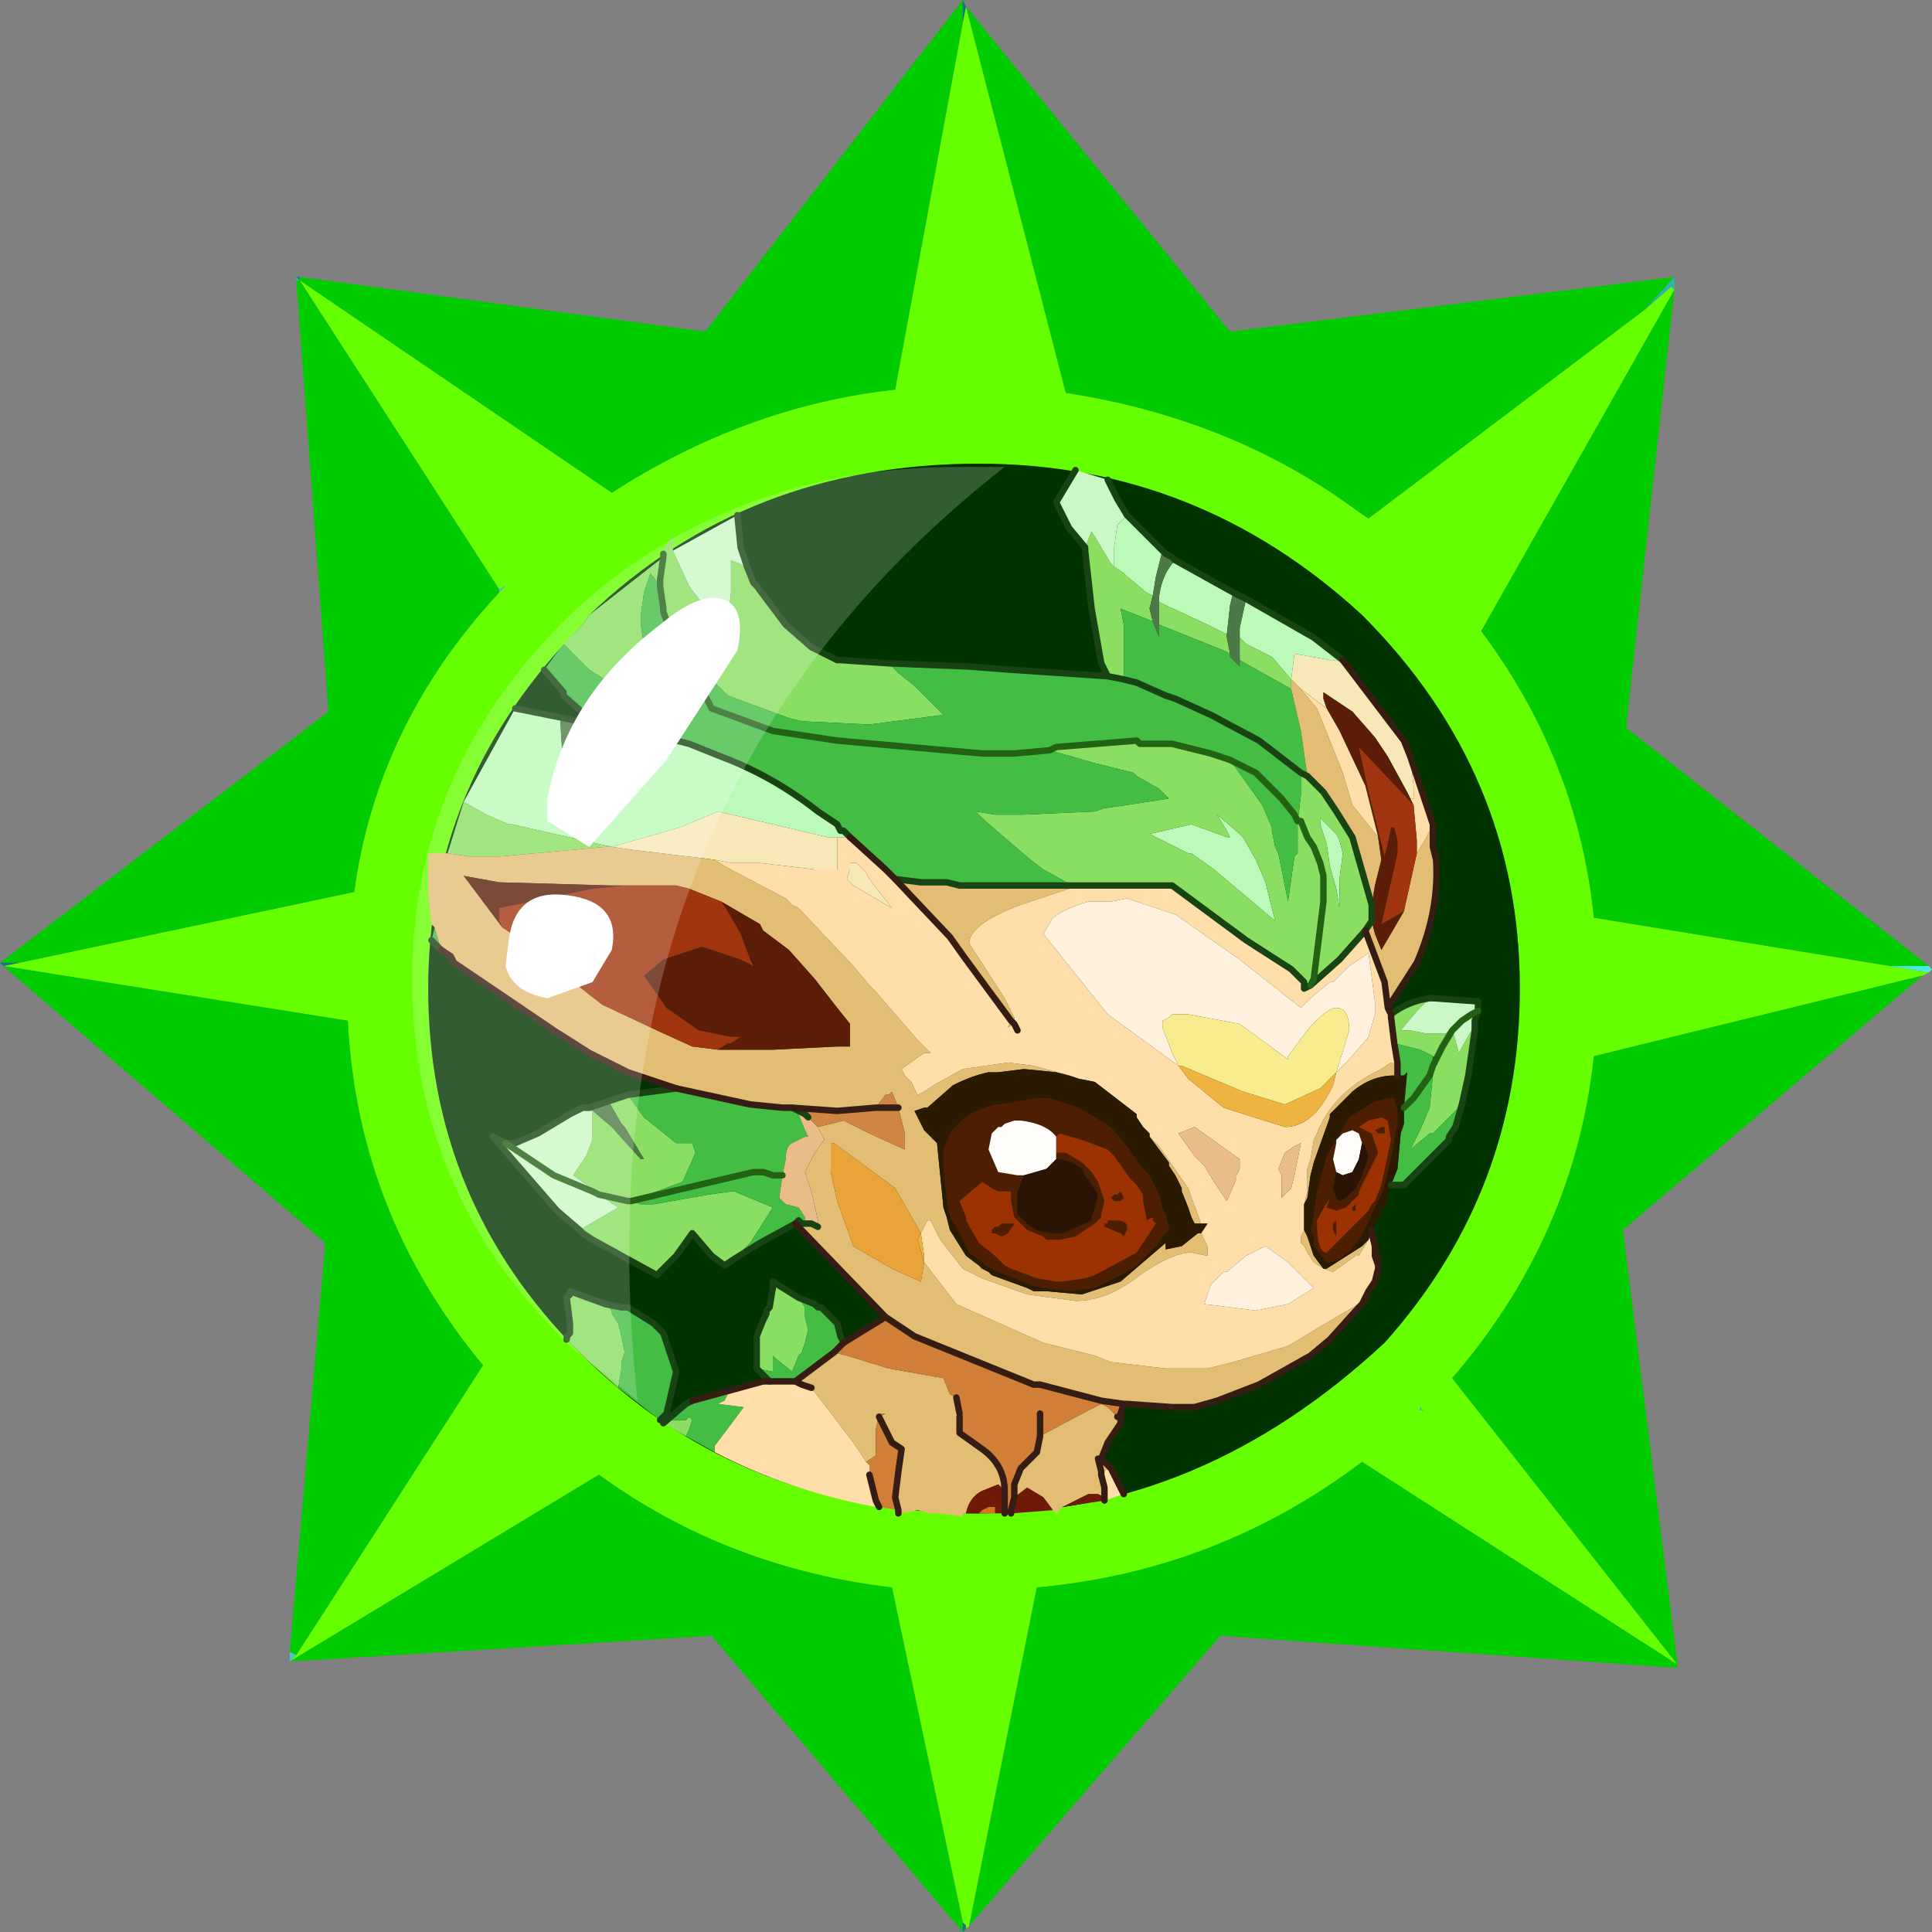 <?xml version="1.0" encoding="UTF-8" standalone="no"?>
<svg xmlns:ffdec="https://www.free-decompiler.com/flash" xmlns:xlink="http://www.w3.org/1999/xlink" ffdec:objectType="frame" height="30.0px" width="30.0px" xmlns="http://www.w3.org/2000/svg">
  <rect width="100%" height="100%" fill="#808080" stroke="none"/>
  <g transform="matrix(1.0, 0.0, 0.0, 1.0, 0.0, 0.0)">
    <use ffdec:characterId="1" height="30.0" transform="matrix(1.0, 0.0, 0.0, 1.0, 0.0, 0.0)" width="30.0" xlink:href="#shape0"/>
  </g>
  <defs>
    <g id="shape0" transform="matrix(1.0, 0.0, 0.0, 1.0, 0.0, 0.0)">
      <path d="M0.0 0.0 L30.0 0.0 30.0 30.0 0.0 30.0 0.0 0.0" fill="#33cc66" fill-opacity="0.0" fill-rule="evenodd" stroke="none"/>
      <path d="M26.0 4.5 L23.0 9.8 Q24.5 11.8 24.75 14.25 L29.35 15.0 29.95 15.1 29.85 15.15 24.75 16.4 Q24.45 19.2 22.55 21.4 L26.05 25.85 21.15 22.7 Q18.9 24.4 16.1 24.65 L15.05 29.9 15.0 29.95 15.0 29.9 14.95 29.85 13.85 24.65 Q11.3 24.35 9.3 22.9 L4.5 25.8 4.6 25.7 7.5 21.2 Q5.55 18.85 5.4 15.85 L0.05 15.0 0.3 14.95 5.5 13.85 Q5.85 11.25 7.75 9.2 L7.85 9.1 7.75 9.15 4.65 4.35 9.5 7.65 Q11.6 6.3 13.9 6.05 L14.95 0.35 15.0 0.1 16.55 6.1 Q19.15 6.5 21.1 7.95 L21.25 8.05 25.55 4.8 25.95 4.45 26.0 4.5 M23.6 15.35 Q23.6 12.0 21.15 9.55 18.6 7.2 15.2 7.2 11.6 7.2 9.15 9.55 L9.05 9.7 Q6.65 12.1 6.65 15.35 6.65 18.65 9.0 21.0 L9.15 21.15 Q11.6 23.5 15.2 23.5 18.65 23.5 21.5 20.85 23.6 18.5 23.6 15.35 M22.05 21.9 L22.1 21.9 22.05 21.85 22.05 21.9" fill="#66ff00" fill-rule="evenodd" stroke="none"/>
      <path d="M29.35 15.0 L24.75 14.25 Q24.5 11.8 23.0 9.8 L26.0 4.5 25.25 11.3 29.95 15.0 29.85 15.0 29.35 15.0 M25.55 4.8 L21.25 8.05 21.1 7.95 Q19.15 6.5 16.55 6.1 L15.0 0.1 19.1 5.15 26.0 4.3 25.55 4.8 M14.95 0.35 L13.9 6.05 Q11.6 6.3 9.5 7.65 L4.65 4.35 7.75 9.15 7.75 9.2 Q5.85 11.25 5.5 13.85 L0.3 14.95 0.0 14.95 5.1 11.05 4.6 4.35 4.65 4.35 4.65 4.3 10.95 5.15 14.95 0.0 14.95 0.35 M0.05 15.0 L5.4 15.85 Q5.55 18.85 7.5 21.2 L4.6 25.7 4.5 25.65 5.05 19.3 0.05 15.0 M4.5 25.8 L9.3 22.9 Q11.3 24.35 13.85 24.65 L14.95 29.85 14.95 30.0 11.05 25.4 4.5 25.8 M15.05 29.9 L16.1 24.65 Q18.9 24.4 21.15 22.7 L26.05 25.85 22.55 21.4 Q24.45 19.2 24.75 16.4 L29.85 15.15 25.2 19.1 26.05 25.85 26.05 25.9 18.95 25.4 15.05 29.9" fill="#00cc00" fill-rule="evenodd" stroke="none"/>
      <path d="M26.0 4.5 L25.95 4.45 25.55 4.8 26.0 4.3 26.0 4.5 M29.85 15.0 L29.95 15.0 30.0 15.05 29.85 15.0" fill="url(#gradient0)" fill-rule="evenodd" stroke="none"/>
      <path d="M14.95 29.85 L15.0 29.9 15.0 29.95 14.95 30.0 14.95 29.85 M22.05 21.9 L22.05 21.85 22.1 21.9 22.05 21.9" fill="url(#gradient1)" fill-rule="evenodd" stroke="none"/>
      <path d="M23.6 15.35 Q23.6 18.5 21.5 20.85 18.65 23.5 15.2 23.5 11.6 23.5 9.15 21.15 L9.0 21.0 Q6.65 18.65 6.65 15.35 6.65 12.1 9.05 9.7 L9.15 9.55 Q11.6 7.2 15.2 7.2 18.6 7.2 21.15 9.55 23.6 12.0 23.6 15.35" fill="#003300" fill-rule="evenodd" stroke="none"/>
      <path d="M29.95 15.1 L29.35 15.0 29.85 15.0 30.0 15.05 29.95 15.1" fill="url(#gradient2)" fill-rule="evenodd" stroke="none"/>
      <path d="M15.0 0.1 L14.95 0.35 14.95 0.0 15.0 0.1" fill="url(#gradient3)" fill-rule="evenodd" stroke="none"/>
      <path d="M4.65 4.3 L4.65 4.35 4.6 4.3 4.65 4.3" fill="url(#gradient4)" fill-rule="evenodd" stroke="none"/>
      <path d="M4.6 4.3 L4.65 4.35 4.6 4.35 4.6 4.3" fill="url(#gradient5)" fill-rule="evenodd" stroke="none"/>
      <path d="M7.75 9.15 L7.85 9.1 7.75 9.2 7.75 9.15 M4.6 25.7 L4.5 25.8 4.5 25.65 4.6 25.7" fill="#4dc4c2" fill-rule="evenodd" stroke="none"/>
      <path d="M0.3 14.95 L0.05 15.0 0.0 14.95 0.3 14.95" fill="url(#gradient6)" fill-rule="evenodd" stroke="none"/>
      <path d="M19.15 9.2 L19.1 9.4 19.05 9.85 18.75 9.7 18.0 9.35 18.0 9.25 Q18.05 8.9 18.25 8.7 L19.15 9.2 M19.25 9.9 L19.25 9.75 19.35 9.3 20.4 9.9 20.85 10.25 20.65 10.25 20.1 10.15 20.05 10.55 19.75 10.2 19.35 10.0 19.25 9.9 M20.5 12.6 L20.5 12.7 20.75 12.95 20.8 13.05 20.85 13.25 20.8 13.65 20.8 13.85 20.8 14.1 20.75 13.8 20.65 13.45 20.6 13.1 20.5 12.8 20.5 12.75 20.5 12.7 20.5 12.6 M7.2 12.45 L8.0 11.0 8.75 11.15 8.7 11.2 8.75 12.0 8.8 12.2 8.9 12.45 8.9 12.5 8.95 12.5 8.95 12.45 8.9 12.15 8.9 11.75 9.0 11.2 9.25 11.25 9.7 11.3 10.7 11.55 11.2 11.75 Q12.0 12.05 12.7 12.6 L12.85 12.7 13.0 12.8 13.05 12.9 13.1 12.9 13.2 13.0 13.0 13.0 12.85 13.0 11.15 12.6 10.55 12.85 9.5 13.15 7.95 12.8 7.9 12.8 7.55 12.65 7.2 12.45 M17.5 8.0 L18.05 8.55 17.95 8.95 17.9 9.25 17.8 9.2 17.5 8.95 17.45 8.9 17.3 8.8 17.3 8.75 17.3 8.5 17.35 8.15 17.5 8.0 M19.05 12.9 L18.9 12.65 19.25 12.95 19.3 13.0 19.5 13.35 19.65 13.7 19.8 14.3 18.85 13.5 18.5 13.25 18.45 13.25 17.85 12.95 18.5 12.8 19.05 13.0 19.1 13.0 19.05 12.9" fill="#bcfab9" fill-rule="evenodd" stroke="none"/>
      <path d="M19.05 9.85 L19.05 9.9 19.1 10.15 19.0 10.1 18.0 9.7 18.0 9.65 18.0 9.6 18.0 9.35 18.75 9.7 19.05 9.85 M19.25 10.25 L19.25 9.9 19.35 10.0 19.75 10.2 20.05 10.55 20.05 10.6 20.05 10.7 19.25 10.25 M20.5 12.6 L20.5 12.7 20.5 12.75 20.5 12.8 20.6 13.1 20.65 13.45 20.75 13.8 20.8 14.1 20.8 13.85 20.8 13.65 20.85 13.25 20.8 13.05 20.75 12.95 20.5 12.7 20.5 12.6 20.45 12.6 20.5 12.6 M21.3 14.05 L21.3 14.3 21.2 14.45 20.8 14.9 20.35 15.3 20.4 15.2 20.55 14.0 20.55 13.6 20.5 13.4 20.4 13.15 20.3 13.0 20.2 12.75 20.15 12.75 20.2 12.75 20.3 13.0 20.4 13.15 20.5 13.4 20.55 13.6 20.55 14.0 20.4 15.2 20.35 15.3 20.25 15.35 20.25 15.25 20.05 15.05 19.35 14.6 18.2 13.75 18.1 13.75 16.9 13.75 16.75 13.75 16.65 13.75 16.2 13.5 16.0 13.35 15.3 12.75 15.15 12.6 15.45 12.65 15.55 12.65 15.9 12.65 17.0 12.6 17.15 12.55 17.5 12.5 18.15 12.4 18.0 12.25 17.65 12.05 17.6 12.0 17.0 11.85 16.3 11.65 16.4 11.6 17.65 11.5 17.7 11.55 17.9 11.55 18.05 11.55 18.1 11.55 18.15 11.55 18.2 11.55 18.8 11.7 19.1 11.8 19.6 12.5 19.75 12.85 19.75 12.9 19.8 13.15 19.85 13.25 20.0 14.0 20.1 13.3 20.15 13.25 20.15 12.95 20.15 12.8 20.15 12.75 20.2 12.35 20.2 12.0 20.3 12.05 20.55 12.3 20.75 12.6 21.0 13.0 21.3 14.05 M21.6 15.75 Q21.85 15.55 22.2 15.5 L22.0 15.7 21.75 16.0 21.9 16.0 22.15 16.05 22.45 16.05 22.5 16.0 22.55 16.0 22.6 16.15 22.65 16.35 22.85 16.0 22.9 15.85 22.9 16.0 22.8 16.7 22.7 17.15 22.65 17.2 22.25 17.6 22.2 17.6 21.9 17.85 22.05 17.55 22.2 17.2 22.25 16.7 22.25 16.55 22.3 16.45 22.25 16.4 22.05 16.3 21.65 16.2 21.6 15.8 21.6 15.75 M10.65 22.3 L10.3 22.1 10.35 22.05 10.65 22.05 10.7 22.0 10.75 22.05 10.7 22.2 10.65 22.3 M11.75 21.25 L11.75 21.2 11.75 20.8 11.75 20.75 11.85 20.5 11.9 20.4 11.9 20.35 11.95 20.3 12.0 20.0 12.0 19.95 12.0 19.9 12.4 20.15 12.5 20.3 12.5 20.35 12.5 20.45 12.55 20.65 12.5 20.85 12.45 21.0 12.4 21.05 12.3 21.3 12.05 21.1 12.0 21.05 12.0 21.15 12.0 21.3 11.75 21.25 M11.4 19.55 L11.25 19.65 11.05 19.5 10.75 19.15 10.5 19.5 10.2 19.8 9.2 19.25 9.05 19.15 9.0 19.1 9.6 18.75 9.3 18.55 9.25 18.5 8.9 18.25 9.1 17.95 9.2 17.7 9.2 17.65 9.2 17.25 9.1 17.25 9.05 17.2 9.15 17.2 9.5 17.5 9.95 18.0 10.0 18.0 9.7 17.5 9.65 17.45 9.45 17.1 9.75 17.0 10.0 17.35 10.5 17.75 10.7 17.75 10.75 17.75 10.8 17.9 10.6 18.35 9.8 18.65 9.75 18.65 9.3 18.55 9.75 18.65 9.8 18.65 9.95 18.7 10.15 18.7 11.0 18.55 11.35 18.5 11.4 18.5 12.0 18.75 11.65 19.3 11.4 19.55 M6.95 13.25 L7.2 12.45 7.55 12.65 7.9 12.8 7.95 12.8 9.5 13.15 9.4 13.15 7.75 13.3 7.35 13.3 7.3 13.3 6.95 13.25 M8.75 10.0 L9.05 9.7 9.15 9.55 10.3 8.65 10.3 8.6 10.3 8.55 10.45 8.3 10.45 8.55 10.7 9.1 10.85 9.3 11.3 9.7 11.35 9.2 11.35 8.7 11.6 8.8 11.7 9.05 11.75 9.1 12.2 9.7 12.6 10.05 13.0 10.25 13.05 10.25 13.8 10.3 13.95 10.45 14.2 10.65 14.65 11.1 13.5 11.25 12.45 11.2 12.25 11.15 11.3 10.8 10.9 10.4 10.75 10.2 10.3 9.5 10.3 9.45 10.25 9.1 10.1 8.9 10.0 9.2 9.95 9.55 9.95 9.7 10.05 10.35 10.05 10.55 10.15 11.0 10.1 11.0 9.9 10.9 9.55 10.65 9.15 10.4 8.8 10.05 8.75 10.0 M17.2 10.5 L17.1 10.3 16.95 9.45 16.85 8.55 16.85 8.5 16.95 8.25 17.25 8.75 17.3 8.8 17.45 8.9 17.5 8.95 17.8 9.2 17.9 9.25 17.85 9.45 17.9 9.65 17.4 9.45 17.45 9.7 17.45 10.05 17.45 10.55 17.2 10.5 M19.05 12.9 L19.1 13.0 19.05 13.0 18.5 12.8 17.85 12.95 18.45 13.25 18.5 13.25 18.85 13.5 19.8 14.3 19.65 13.7 19.5 13.35 19.3 13.0 19.25 12.95 18.9 12.65 19.05 12.9 M22.55 16.0 L22.4 16.25 22.3 16.45 22.4 16.25 22.55 16.0 M10.3 8.65 L10.25 9.0 10.25 9.1 10.25 9.0 10.3 8.65 M8.8 20.8 L8.8 20.75 8.85 20.7 8.85 20.65 8.85 20.55 8.8 20.15 8.85 20.1 8.85 20.05 9.4 20.25 9.5 20.35 9.5 20.4 9.6 20.55 9.65 20.75 9.7 21.0 9.65 21.15 9.65 21.25 9.6 21.55 9.15 21.15 9.0 21.0 8.8 20.8" fill="#8ade62" fill-rule="evenodd" stroke="none"/>
      <path d="M19.05 9.85 L19.1 9.4 19.15 9.2 19.25 9.25 19.35 9.3 19.25 9.75 19.25 9.9 19.25 10.25 19.25 10.35 19.1 10.2 19.1 10.15 19.05 9.9 19.05 9.85 M18.25 8.7 Q18.05 8.9 18.0 9.25 L18.0 9.35 18.0 9.6 18.0 9.65 18.0 9.7 18.0 9.9 17.9 9.65 17.85 9.45 17.9 9.25 17.95 8.95 18.05 8.55 18.1 8.6 18.2 8.65 18.25 8.7 M9.15 17.2 L9.45 17.1 9.65 17.45 9.7 17.5 10.0 18.0 9.95 18.0 9.5 17.5 9.15 17.2 M8.75 11.15 L9.0 11.2 8.9 11.75 8.9 12.15 8.95 12.45 8.95 12.5 8.9 12.5 8.9 12.45 8.8 12.2 8.75 12.0 8.7 11.2 8.75 11.15" fill="#4d7946" fill-rule="evenodd" stroke="none"/>
      <path d="M19.1 10.15 L19.1 10.2 19.25 10.35 19.25 10.25 20.05 10.7 20.2 11.35 20.3 12.05 20.2 12.0 20.2 12.35 20.15 12.75 20.1 12.65 19.9 12.4 19.5 12.0 19.1 11.8 19.5 12.0 19.9 12.4 20.1 12.65 20.15 12.75 20.15 12.8 20.15 12.95 20.15 13.25 20.1 13.3 20.0 14.0 19.85 13.25 19.8 13.15 19.75 12.9 19.75 12.85 19.6 12.5 19.1 11.8 18.8 11.7 18.2 11.55 18.15 11.55 18.1 11.55 18.05 11.55 17.9 11.55 17.7 11.55 17.65 11.5 16.4 11.6 16.3 11.65 15.75 11.7 15.25 11.7 13.0 11.5 12.0 11.35 11.05 11.0 10.95 10.8 10.75 10.55 10.7 10.4 10.5 10.05 10.3 9.5 10.5 10.05 10.7 10.4 10.75 10.55 10.95 10.8 11.05 11.0 12.0 11.35 13.0 11.5 15.25 11.7 15.75 11.7 16.3 11.65 17.0 11.85 17.6 12.0 17.65 12.05 18.0 12.25 18.15 12.4 17.5 12.5 17.15 12.55 17.0 12.6 15.9 12.65 15.55 12.65 15.45 12.65 15.15 12.6 15.3 12.75 16.0 13.35 16.2 13.5 16.65 13.75 16.5 13.75 16.45 13.75 16.4 13.75 15.85 13.75 14.9 13.75 14.7 13.7 14.3 13.7 13.9 13.65 13.75 13.5 13.2 13.0 13.1 12.9 13.05 12.9 13.0 12.8 12.85 12.7 12.7 12.6 Q12.0 12.05 11.2 11.75 L10.7 11.55 9.7 11.3 9.25 11.25 8.75 10.8 8.75 10.75 8.45 10.4 8.75 10.0 8.8 10.05 9.15 10.4 9.55 10.65 9.9 10.9 10.1 11.0 10.15 11.0 10.05 10.55 10.05 10.35 9.95 9.7 9.95 9.55 10.0 9.2 10.1 8.9 10.25 9.1 10.3 9.45 10.3 9.5 10.75 10.2 10.9 10.4 11.3 10.8 12.25 11.15 12.45 11.2 13.5 11.25 14.65 11.1 14.2 10.65 13.95 10.45 13.8 10.3 15.05 10.35 15.7 10.4 17.2 10.5 17.45 10.55 17.65 10.6 18.1 10.8 18.25 10.85 18.8 11.1 19.55 11.5 20.2 12.0 19.55 11.5 18.8 11.1 18.25 10.85 18.1 10.8 17.65 10.6 17.45 10.55 17.45 10.05 17.45 9.7 17.4 9.45 17.9 9.65 18.0 9.9 18.0 9.7 19.0 10.1 19.1 10.15 M22.7 17.15 L22.6 17.5 22.5 17.65 22.5 17.7 21.8 18.4 21.6 18.4 21.7 18.15 21.75 17.6 21.8 17.45 21.8 17.2 21.85 16.65 21.8 16.7 21.75 16.7 21.7 16.7 21.7 16.5 21.65 16.2 22.05 16.3 22.25 16.4 22.25 16.55 22.2 16.7 21.95 17.05 21.8 17.2 21.95 17.05 22.2 16.7 22.25 16.55 22.25 16.7 22.2 17.2 22.05 17.55 21.9 17.85 22.2 17.6 22.25 17.6 22.65 17.2 22.7 17.15 M11.1 22.55 L10.65 22.3 10.7 22.2 10.75 22.05 10.7 22.0 10.65 22.05 10.35 22.05 10.3 22.1 10.65 21.8 10.75 21.75 11.0 21.7 11.3 21.65 11.25 21.75 11.15 21.8 11.55 21.85 11.1 22.45 11.1 22.55 M11.95 21.45 L11.8 21.3 11.75 21.25 12.0 21.3 12.0 21.15 12.0 21.05 12.05 21.1 12.3 21.3 12.4 21.05 12.45 21.0 12.5 20.85 12.55 20.65 12.5 20.45 12.5 20.35 12.5 20.3 12.4 20.15 12.65 20.25 12.7 20.3 12.75 20.3 13.0 20.55 13.05 20.75 13.1 20.85 12.95 21.0 12.55 21.3 12.35 21.45 12.3 21.45 12.05 21.45 11.95 21.45 M12.35 19.0 L11.8 19.3 11.4 19.55 11.65 19.3 12.0 18.75 11.4 18.5 11.35 18.5 11.0 18.55 10.15 18.7 9.95 18.7 9.8 18.65 10.6 18.35 10.8 17.9 10.75 17.75 10.7 17.75 10.5 17.75 10.0 17.35 9.75 17.0 10.5 16.9 11.65 17.15 12.15 17.2 12.3 17.2 12.4 17.3 12.5 17.55 12.55 17.65 12.5 17.65 12.3 17.75 Q12.2 17.8 12.2 18.0 L12.15 18.25 12.0 18.25 11.85 18.2 11.7 18.2 10.85 18.4 9.8 18.65 10.85 18.4 11.7 18.2 11.85 18.2 12.0 18.25 12.15 18.25 12.1 18.6 12.2 18.7 12.4 18.75 12.5 18.9 12.5 19.0 12.45 19.0 12.4 18.95 12.35 19.0 M6.85 14.75 L6.7 14.6 6.75 14.4 6.85 14.75 M9.4 20.25 L9.65 20.3 9.75 20.3 10.15 20.55 10.3 20.7 10.5 21.3 10.35 21.95 10.25 22.05 9.6 21.55 9.65 21.25 9.65 21.15 9.7 21.0 9.65 20.75 9.6 20.55 9.5 20.4 9.5 20.35 9.4 20.25" fill="#43bd44" fill-rule="evenodd" stroke="none"/>
      <path d="M20.05 10.55 L20.1 10.15 20.65 10.25 20.85 10.25 21.8 11.5 21.9 11.75 21.95 12.2 21.95 12.4 21.9 12.4 21.85 12.3 21.55 11.75 21.35 11.45 21.0 11.05 20.55 10.75 20.55 10.85 20.6 11.0 20.2 10.7 20.05 10.55 M11.1 13.35 L9.85 13.2 9.5 13.15 10.55 12.85 11.15 12.6 12.85 13.0 13.0 13.0 13.0 13.15 13.0 13.35 13.0 13.45 13.0 13.5 12.65 13.5 11.8 13.4 11.35 13.4 11.1 13.35 M13.2 13.5 L13.2 13.4 13.25 13.4 13.3 13.4 13.45 13.55 13.5 13.65 13.85 14.1 13.25 13.75 13.15 13.65 13.2 13.5" fill="#f6e8b7" fill-rule="evenodd" stroke="none"/>
      <path d="M20.05 10.7 L20.05 10.6 20.05 10.55 20.2 10.7 20.45 11.0 20.85 12.0 21.0 12.5 21.4 13.0 21.45 13.35 21.35 13.75 21.3 14.05 21.0 13.0 20.75 12.6 20.55 12.3 20.3 12.05 20.2 11.35 20.05 10.7 M20.5 12.6 L20.45 12.6 20.5 12.6 M21.3 14.3 L21.35 14.5 21.45 14.75 21.8 14.15 22.0 13.25 22.15 13.0 22.25 12.8 22.25 13.15 22.3 13.35 Q22.35 14.15 22.0 14.95 L21.55 15.65 21.5 15.25 21.2 14.45 21.3 14.3 M21.15 20.25 L21.1 20.3 20.65 20.8 20.35 21.05 19.55 21.5 18.9 21.75 18.55 21.85 18.2 21.85 17.5 21.8 17.45 21.8 17.1 21.75 16.15 21.5 16.05 21.5 14.2 20.75 13.75 20.45 12.35 19.0 12.4 18.95 12.45 19.0 12.5 19.0 12.6 19.0 12.7 19.05 12.7 18.95 12.6 18.5 12.5 18.2 12.65 17.9 12.8 17.7 12.7 17.5 13.1 17.4 13.5 17.6 14.05 17.85 14.05 17.6 13.95 17.2 13.85 16.95 13.8 17.0 13.75 17.0 13.6 17.2 13.0 17.25 12.3 17.2 12.15 17.2 11.65 17.15 10.5 16.9 10.35 16.85 9.75 16.65 9.15 16.35 8.6 16.0 7.05 14.95 7.0 14.85 6.85 14.75 6.75 14.4 6.7 14.35 6.65 13.9 6.65 13.6 6.65 13.4 6.65 13.25 6.95 13.25 7.3 13.3 7.35 13.3 7.75 13.3 9.4 13.15 9.5 13.15 9.85 13.2 11.1 13.35 11.25 13.45 12.2 13.95 12.3 14.05 12.4 14.1 13.25 15.0 13.5 15.3 13.6 15.4 14.25 16.15 14.4 16.3 14.45 16.35 14.35 16.35 14.0 16.6 14.05 16.7 14.15 16.8 14.25 17.0 14.35 16.95 14.5 16.85 14.95 16.6 15.65 16.5 16.05 16.55 16.6 16.7 16.4 16.65 15.9 16.6 15.5 16.65 15.35 16.65 Q15.1 16.7 14.8 16.85 L14.4 17.2 14.35 17.2 14.2 17.25 14.35 17.55 14.4 17.6 14.55 17.75 14.65 18.75 14.7 18.9 14.75 19.1 15.0 19.5 15.2 19.65 15.25 19.7 15.35 19.75 15.4 19.8 15.95 20.0 16.05 20.05 16.15 20.05 16.25 20.05 16.8 20.1 17.4 19.9 18.1 19.3 18.1 19.4 18.35 19.35 18.6 19.15 18.65 19.15 18.75 19.35 18.75 19.5 18.5 19.45 Q18.2 19.45 17.7 19.8 17.2 20.2 16.7 20.2 L15.95 20.1 15.25 19.85 14.95 19.7 14.6 19.25 14.45 18.95 14.4 18.95 14.3 19.15 13.9 18.45 12.95 17.75 12.9 17.75 12.9 18.2 13.0 18.65 13.25 19.35 13.85 19.7 14.3 19.9 14.35 19.6 14.85 20.25 16.2 20.85 17.0 21.05 17.25 21.15 18.1 21.25 18.75 21.25 19.15 21.15 20.0 20.9 20.75 20.45 21.1 20.25 21.15 20.25 M17.4 22.0 L17.4 22.1 17.2 22.4 17.1 22.65 17.25 22.8 17.1 22.85 17.05 22.65 17.1 22.65 17.05 22.65 17.1 22.85 17.1 22.9 17.15 23.1 17.15 23.15 17.15 23.25 17.05 23.2 16.95 23.2 16.9 23.2 16.5 23.4 16.4 23.5 16.35 23.45 16.2 23.25 15.95 23.1 15.75 23.25 15.75 23.05 15.85 22.8 16.1 22.55 16.15 22.3 16.9 21.9 17.1 21.8 17.2 21.85 17.35 22.0 17.4 22.0 M15.0 23.5 L14.95 23.5 14.95 23.55 14.6 23.5 14.45 23.5 14.25 23.45 14.0 23.5 13.95 23.5 13.95 23.45 13.9 23.25 13.95 22.85 14.0 22.5 13.85 22.4 13.65 22.0 13.75 21.95 13.65 21.95 13.6 22.2 13.6 22.45 13.6 22.6 13.45 22.7 13.35 22.55 13.25 22.4 12.6 21.55 12.45 21.5 12.35 21.45 12.55 21.3 12.95 21.0 13.15 21.05 13.8 21.25 14.65 21.4 14.75 21.65 14.85 21.7 14.9 21.95 14.9 22.0 14.9 22.25 15.25 22.5 Q15.6 22.75 15.6 23.15 L15.5 23.05 15.25 23.15 Q15.05 23.25 15.0 23.5 M13.65 23.4 L13.6 23.4 13.6 23.3 13.65 23.4 M20.25 18.7 L20.3 18.5 20.3 18.3 20.3 18.25 20.3 18.15 20.35 18.0 20.4 17.7 20.45 17.6 Q20.7 16.95 21.45 16.6 L21.6 16.5 21.65 16.5 21.7 16.5 21.7 16.7 21.65 16.7 Q21.3 16.7 21.0 16.95 L20.65 17.3 20.65 17.35 20.4 18.05 20.35 18.25 20.3 18.6 20.25 18.7 M20.25 19.0 L20.25 19.1 20.3 19.2 20.4 19.5 20.55 19.7 20.6 19.7 21.15 19.35 21.2 19.3 21.25 19.25 21.1 19.5 21.05 19.5 20.7 19.75 20.55 19.7 20.4 19.6 20.3 19.45 20.25 19.35 20.2 19.3 20.2 19.2 20.25 19.1 20.25 19.0 M18.65 19.0 L18.55 19.0 18.5 18.9 18.45 18.75 18.35 18.5 18.35 18.45 18.25 18.25 18.15 18.1 18.15 18.05 17.85 17.65 17.95 17.75 18.0 17.8 18.45 18.45 18.65 19.0 M16.65 13.75 L16.75 13.75 15.85 14.05 Q15.05 14.35 15.05 14.65 L15.6 15.5 15.75 15.8 15.75 15.85 15.75 15.9 15.7 15.85 15.75 15.9 15.65 15.95 15.7 15.85 15.0 14.9 14.75 14.55 13.9 13.65 14.3 13.7 14.7 13.7 14.9 13.75 15.85 13.75 16.4 13.75 16.45 13.75 16.5 13.75 16.65 13.75 M9.7 13.75 L9.5 13.75 7.75 13.7 7.2 13.6 7.8 14.4 7.95 14.5 9.35 15.6 10.2 16.0 10.75 16.25 11.15 16.3 11.35 16.3 11.5 16.3 12.0 16.3 13.0 16.25 13.2 16.25 13.2 16.1 13.2 15.9 13.0 15.65 12.65 15.2 12.25 14.75 11.85 14.45 11.8 14.35 11.2 14.0 10.7 13.8 10.5 13.75 10.15 13.75 9.7 13.75 M16.4 13.75 L16.5 13.75 16.4 13.75" fill="#e3bd74" fill-rule="evenodd" stroke="none"/>
      <path d="M20.6 11.0 L20.55 10.85 20.55 10.75 21.0 11.05 21.35 11.45 21.55 11.75 21.85 12.3 21.95 12.5 21.1 11.6 21.25 12.3 21.5 13.3 21.55 13.1 21.6 12.85 21.65 12.85 21.7 13.05 21.7 13.25 21.45 14.35 21.8 14.15 21.45 14.75 21.35 14.5 21.3 14.3 21.3 14.05 21.35 13.75 21.45 13.35 21.4 13.0 21.35 12.8 21.2 12.2 20.8 11.35 20.6 11.0 M7.8 14.4 L7.2 13.6 7.75 13.7 9.5 13.75 9.7 13.75 9.2 13.8 7.75 14.1 7.75 14.3 7.8 14.4 M11.2 14.0 L11.8 14.35 11.85 14.45 12.25 14.75 12.65 15.2 13.0 15.65 13.2 15.9 13.2 16.1 13.2 16.25 13.0 16.25 12.0 16.3 11.5 16.3 11.35 16.3 11.15 16.3 11.3 16.2 11.35 16.2 11.5 16.1 11.4 16.1 11.35 16.1 10.85 16.0 10.35 15.65 10.0 15.15 10.3 14.9 10.9 14.7 11.5 14.9 11.6 14.95 11.7 15.0 11.65 14.9 11.5 14.5 11.3 14.15 11.2 14.0" fill="#5b1d08" fill-rule="evenodd" stroke="none"/>
      <path d="M20.2 10.7 L20.6 11.0 20.8 11.35 21.2 12.2 21.35 12.8 21.4 13.0 21.0 12.5 20.85 12.0 20.45 11.0 20.2 10.7 M21.85 12.3 L21.9 12.4 21.95 12.4 21.95 12.2 21.9 11.75 22.25 12.8 22.15 13.0 22.0 13.25 22.0 13.05 21.95 12.5 21.85 12.3 M21.55 15.65 L21.6 15.75 21.6 15.8 21.65 16.2 21.7 16.5 21.65 16.5 21.6 16.5 21.45 16.6 Q20.7 16.95 20.45 17.6 L20.4 17.7 20.35 18.0 20.3 18.15 20.3 18.25 20.3 18.3 20.3 18.5 20.25 18.7 20.25 18.75 20.25 18.95 20.25 19.0 20.25 19.1 20.2 19.2 20.2 19.3 20.25 19.35 20.3 19.45 20.4 19.6 20.55 19.7 20.7 19.75 21.05 19.5 21.1 19.5 21.25 19.25 21.3 19.1 21.3 19.15 21.35 19.35 21.35 19.5 21.4 19.65 21.4 19.7 21.35 19.9 21.25 20.05 21.15 20.25 21.1 20.25 20.75 20.45 20.0 20.9 19.15 21.15 18.75 21.25 18.1 21.25 17.25 21.15 17.0 21.05 16.2 20.85 14.85 20.25 14.35 19.6 14.35 19.5 14.3 19.15 14.4 18.95 14.45 18.95 14.6 19.25 14.95 19.7 15.25 19.85 15.95 20.1 16.7 20.2 Q17.2 20.2 17.7 19.8 18.2 19.45 18.5 19.45 L18.75 19.5 18.75 19.35 18.65 19.15 18.75 19.0 18.65 19.0 18.45 18.45 18.0 17.8 17.95 17.75 17.85 17.65 17.85 17.6 17.75 17.5 17.65 17.35 17.65 17.3 17.0 16.8 16.75 16.75 16.6 16.7 16.05 16.55 15.65 16.5 14.95 16.6 14.5 16.85 14.35 16.95 14.25 17.0 14.15 16.8 14.05 16.7 14.0 16.6 14.35 16.35 14.45 16.35 14.4 16.3 14.25 16.15 13.6 15.4 13.5 15.3 13.25 15.0 12.4 14.1 12.3 14.05 12.2 13.95 11.25 13.45 11.1 13.35 11.35 13.4 11.8 13.4 12.65 13.5 13.0 13.5 13.0 13.45 13.0 13.35 13.0 13.15 13.0 13.0 13.2 13.0 13.75 13.5 13.9 13.65 14.75 14.55 15.0 14.9 15.7 15.85 15.65 15.95 15.75 15.9 15.75 15.85 15.75 15.8 15.6 15.5 15.05 14.65 Q15.05 14.35 15.85 14.05 L16.75 13.75 16.9 13.75 18.1 13.75 18.2 13.75 19.35 14.6 20.05 15.05 20.25 15.25 20.25 15.35 20.35 15.3 20.8 14.9 21.2 14.45 21.5 15.25 21.55 15.65 M17.25 22.8 L17.45 23.2 17.15 23.3 17.15 23.25 17.15 23.15 17.15 23.1 17.1 22.9 17.1 22.85 17.25 22.8 M13.6 23.4 Q12.25 23.15 11.1 22.55 L11.1 22.45 11.55 21.85 11.15 21.8 11.25 21.75 11.3 21.65 11.0 21.7 10.75 21.75 11.85 21.45 11.95 21.45 12.05 21.45 12.3 21.45 12.35 21.45 12.45 21.5 12.6 21.55 13.25 22.4 13.35 22.55 13.45 22.7 13.5 22.75 13.5 22.9 13.6 23.3 13.6 23.4 M20.75 16.65 L20.95 16.45 21.25 16.1 21.35 15.75 21.35 15.55 21.25 14.8 20.95 15.0 20.7 15.25 20.65 15.25 20.35 15.5 20.2 15.65 19.25 14.9 18.25 14.2 17.5 13.95 17.25 14.0 17.15 14.0 17.1 14.0 16.9 14.0 Q16.55 14.1 16.35 14.25 L16.2 14.5 17.2 15.75 18.3 16.55 18.45 16.75 19.0 17.2 19.95 17.5 Q20.4 17.5 20.7 16.85 L20.75 16.65 M19.85 18.15 L19.9 18.25 19.9 18.3 19.9 18.55 19.9 18.6 20.05 18.45 20.1 18.25 20.2 17.75 20.1 17.8 19.95 17.9 19.85 18.15 M19.25 18.15 L19.25 18.0 18.55 17.5 18.3 17.6 18.55 17.95 18.7 18.1 18.85 18.35 19.05 18.65 19.2 18.3 19.2 18.25 19.25 18.15 M20.0 19.6 L19.65 19.35 19.35 19.5 19.05 19.75 19.0 19.75 18.9 19.85 18.8 19.95 18.7 20.25 19.5 20.35 20.0 20.25 20.4 20.0 20.05 19.65 20.0 19.6 M15.8 16.0 L15.75 15.9 15.8 16.0 M13.2 13.5 L13.15 13.65 13.25 13.75 13.85 14.1 13.5 13.65 13.45 13.55 13.3 13.4 13.25 13.4 13.2 13.4 13.2 13.5 M15.6 19.0 L15.55 19.0 15.6 19.0" fill="#ffdea9" fill-rule="evenodd" stroke="none"/>
      <path d="M21.8 14.15 L21.45 14.35 21.7 13.25 21.7 13.05 21.65 12.85 21.6 12.85 21.55 13.1 21.5 13.3 21.25 12.3 21.1 11.6 21.95 12.5 22.0 13.05 22.0 13.25 21.8 14.15 M9.7 13.75 L10.15 13.75 10.5 13.75 10.7 13.8 11.2 14.0 11.3 14.15 11.5 14.5 11.65 14.9 11.7 15.0 11.6 14.95 11.5 14.9 10.9 14.7 10.3 14.9 10.0 15.15 10.35 15.65 10.85 16.0 11.35 16.1 11.4 16.1 11.5 16.1 11.35 16.2 11.3 16.2 11.15 16.3 10.75 16.25 10.2 16.0 9.35 15.6 7.95 14.5 7.8 14.4 7.75 14.3 7.75 14.1 9.2 13.8 9.7 13.75" fill="#a1350f" fill-rule="evenodd" stroke="none"/>
      <path d="M18.3 16.55 L17.2 15.75 16.2 14.5 16.35 14.25 Q16.55 14.1 16.9 14.0 L17.1 14.0 17.15 14.0 17.25 14.0 17.5 13.95 18.25 14.2 19.25 14.9 20.2 15.65 20.35 15.5 20.65 15.25 20.7 15.25 20.95 15.0 21.25 14.8 21.35 15.55 21.35 15.75 21.25 16.1 20.95 16.45 20.75 16.65 20.95 16.0 Q20.95 15.65 20.75 15.65 20.6 15.65 20.3 16.0 L20.0 16.4 20.0 16.45 19.25 15.9 18.45 15.75 18.2 15.75 18.15 15.8 18.05 15.85 18.05 15.95 18.2 16.35 18.3 16.55 M20.0 19.6 L20.05 19.65 20.4 20.0 20.0 20.25 19.5 20.35 18.7 20.25 18.8 19.95 18.9 19.85 19.0 19.75 19.05 19.75 19.35 19.5 19.65 19.35 20.0 19.6" fill="#fff1dd" fill-rule="evenodd" stroke="none"/>
      <path d="M18.3 16.55 L18.2 16.35 18.05 15.95 18.05 15.85 18.15 15.8 18.2 15.75 18.45 15.75 19.25 15.9 20.0 16.45 20.0 16.4 20.3 16.0 Q20.6 15.65 20.75 15.65 20.95 15.65 20.95 16.0 L20.75 16.65 20.5 16.9 19.95 17.15 19.3 16.95 18.35 16.55 18.3 16.55" fill="#f9ec8f" fill-rule="evenodd" stroke="none"/>
      <path d="M21.6 18.4 L21.5 18.75 21.45 18.8 21.45 18.85 21.3 19.1 21.25 19.25 21.2 19.3 21.15 19.35 20.6 19.7 20.55 19.7 20.4 19.5 20.3 19.2 20.25 19.1 20.25 19.0 20.25 18.95 20.25 18.75 20.25 18.7 20.3 18.6 20.35 18.25 20.4 18.05 20.65 17.35 20.65 17.3 21.0 16.95 Q21.3 16.7 21.65 16.7 L21.7 16.7 21.75 16.7 21.8 16.7 21.85 16.65 21.8 17.2 21.8 17.45 21.75 17.6 21.7 18.15 21.6 18.4 M21.6 17.05 L21.35 17.1 20.95 17.35 20.75 17.7 20.6 17.95 20.45 18.5 20.4 18.85 20.35 19.1 20.4 19.2 20.4 19.25 20.4 19.35 20.6 19.6 Q21.0 19.6 21.3 18.85 L21.5 18.45 21.5 18.4 21.6 18.0 21.7 17.45 21.7 17.25 21.65 17.05 21.6 17.05 M17.85 17.65 L18.15 18.05 18.15 18.1 18.25 18.25 18.35 18.45 18.35 18.5 18.45 18.75 18.5 18.9 18.55 19.0 18.65 19.0 18.75 19.0 18.65 19.15 18.6 19.15 18.35 19.35 18.1 19.4 18.1 19.3 17.4 19.9 16.8 20.1 16.25 20.05 16.15 20.05 16.05 20.05 15.95 20.0 15.4 19.8 15.35 19.75 15.25 19.7 15.2 19.65 15.0 19.5 14.75 19.1 14.7 18.9 14.65 18.75 14.55 17.75 14.4 17.6 14.35 17.55 14.2 17.25 14.35 17.2 14.4 17.2 14.8 16.85 Q15.1 16.7 15.35 16.65 L15.5 16.65 15.9 16.6 16.4 16.65 16.6 16.7 16.75 16.75 17.0 16.8 17.65 17.3 17.65 17.35 17.75 17.5 17.85 17.6 17.85 17.65 M17.5 17.8 L17.25 17.5 16.75 17.2 16.3 17.05 16.1 17.05 15.5 17.15 15.45 17.15 Q15.0 17.25 14.75 17.6 L14.65 17.85 14.65 18.15 14.7 18.65 14.75 18.9 14.85 19.05 15.05 19.45 15.25 19.6 15.3 19.65 15.5 19.75 16.0 19.95 16.2 20.0 16.6 20.05 17.0 20.0 17.3 19.85 17.5 19.75 17.65 19.65 18.0 19.3 18.05 19.2 18.15 19.1 18.15 19.05 18.1 18.85 18.05 18.75 18.0 18.55 17.95 18.45 17.85 18.25 17.75 18.15 17.5 17.8" fill="#2a1a01" fill-rule="evenodd" stroke="none"/>
      <path d="M22.2 15.5 L22.25 15.5 22.95 15.55 22.95 15.7 22.9 15.85 22.85 16.0 22.65 16.35 22.6 16.15 22.55 16.0 22.5 16.0 22.45 16.05 22.15 16.05 21.9 16.0 21.75 16.0 22.0 15.7 22.2 15.5 M9.0 19.1 L8.65 18.8 7.65 17.65 7.85 17.75 8.0 17.75 8.35 17.6 8.85 17.3 9.05 17.2 9.1 17.25 9.2 17.25 9.2 17.65 9.2 17.7 9.1 17.95 8.9 18.25 9.25 18.5 9.3 18.55 9.2 18.5 8.6 18.25 8.3 18.05 7.85 17.75 8.3 18.05 8.6 18.25 9.2 18.5 9.3 18.55 9.6 18.75 9.0 19.1 M10.45 8.55 L11.45 8.0 11.5 8.5 11.6 8.8 11.35 8.7 11.35 9.2 11.3 9.7 10.85 9.3 10.7 9.1 10.45 8.55 M16.85 8.5 L16.6 8.2 16.4 7.8 16.7 7.3 17.2 7.45 17.35 7.75 17.5 8.0 17.35 8.15 17.3 8.5 17.3 8.75 17.3 8.8 17.25 8.75 16.95 8.25 16.85 8.5 M22.95 15.7 L22.85 15.75 22.7 15.85 22.55 16.0 22.7 15.85 22.85 15.75 22.95 15.7" fill="#ccf8c7" fill-rule="evenodd" stroke="none"/>
      <path d="M20.75 16.65 L20.7 16.85 Q20.4 17.5 19.95 17.5 L19.0 17.2 18.45 16.75 18.3 16.55 18.35 16.55 19.3 16.95 19.95 17.15 20.5 16.9 20.75 16.65 M14.35 19.6 L14.25 19.25 14.3 19.15 14.35 19.5 14.35 19.6" fill="#eeb341" fill-rule="evenodd" stroke="none"/>
      <path d="M21.6 17.05 L21.65 17.05 21.7 17.25 21.7 17.45 21.6 18.0 21.5 18.4 21.5 18.45 21.3 18.85 Q21.0 19.6 20.6 19.6 L20.4 19.35 20.4 19.25 20.4 19.2 20.35 19.1 20.4 18.85 20.45 18.5 20.6 17.95 20.75 17.7 20.95 17.35 21.35 17.1 21.6 17.05 M21.5 17.5 L21.5 17.6 21.45 17.6 21.4 17.6 21.35 17.55 21.45 17.5 21.5 17.5 M21.45 17.35 L21.25 17.4 21.1 17.5 21.3 17.6 21.35 17.75 21.4 17.9 21.1 18.5 21.1 18.55 20.9 18.75 20.75 18.8 20.6 18.75 20.65 18.6 20.5 18.85 20.45 18.95 20.45 19.0 Q20.45 19.45 20.6 19.45 L21.25 18.8 21.3 18.7 21.35 18.65 21.45 18.4 21.6 17.7 21.55 17.4 21.45 17.35 M21.15 17.75 L21.1 17.6 21.0 17.55 20.85 17.6 20.75 17.7 20.75 17.75 20.7 18.0 20.75 18.2 20.7 18.45 20.75 18.6 20.8 18.65 20.9 18.6 21.05 18.45 21.15 18.25 21.25 17.95 21.2 17.8 21.15 17.75 M21.05 18.7 L21.05 18.75 21.05 18.8 21.0 18.8 21.0 18.75 21.05 18.7 M20.75 18.95 L20.75 19.05 20.75 19.2 20.7 19.1 20.7 19.0 20.75 18.95 M17.5 17.8 L17.75 18.15 17.85 18.25 17.95 18.45 18.0 18.55 18.05 18.75 18.1 18.85 18.15 19.05 18.15 19.1 18.05 19.2 18.0 19.3 17.65 19.65 17.5 19.75 17.3 19.85 17.0 20.0 16.6 20.05 16.2 20.0 16.0 19.95 15.5 19.75 15.3 19.65 15.25 19.6 15.05 19.45 14.85 19.05 14.75 18.9 14.7 18.65 14.65 18.15 14.65 17.85 14.75 17.6 Q15.0 17.25 15.45 17.15 L15.5 17.15 16.1 17.05 16.3 17.05 16.75 17.2 17.25 17.5 17.5 17.8 M16.4 17.9 L16.45 17.9 16.55 17.9 16.8 18.05 16.95 18.2 17.05 18.35 17.15 18.65 17.1 18.85 17.1 18.9 17.0 19.0 16.7 19.2 16.45 19.25 16.25 19.25 16.2 19.2 15.95 19.1 15.9 19.05 15.75 18.9 15.7 18.65 15.7 18.5 15.55 18.5 15.5 18.5 15.4 18.45 15.25 18.35 14.9 18.65 15.0 18.9 15.0 18.95 15.2 19.3 15.45 19.5 15.6 19.65 15.7 19.7 16.1 19.85 16.4 19.9 16.5 19.9 16.85 19.85 17.0 19.8 17.65 19.45 17.95 19.0 17.9 18.95 17.9 18.9 17.8 18.95 17.8 18.9 17.75 18.65 17.75 18.55 17.65 18.4 17.55 18.3 17.3 17.95 17.2 17.85 16.8 17.7 16.45 17.6 16.4 17.65 Q16.25 17.45 15.85 17.4 L15.75 17.4 15.6 17.45 15.55 17.5 15.5 17.5 15.4 17.6 15.35 17.85 15.5 18.2 15.8 18.25 15.9 18.25 15.8 18.5 15.8 18.65 15.8 18.85 15.95 19.0 16.1 19.1 16.35 19.15 16.5 19.15 16.95 18.95 16.95 18.9 17.0 18.75 17.05 18.55 16.85 18.25 16.8 18.15 Q16.6 18.0 16.4 18.0 L16.4 17.95 16.4 17.9 M17.15 19.05 L17.15 19.0 17.2 19.0 17.2 18.95 17.25 18.95 17.3 18.95 Q17.5 18.95 17.5 19.05 L17.5 19.1 17.45 19.2 17.4 19.15 17.15 19.05 M17.4 18.5 L17.45 18.6 17.4 18.65 17.3 18.65 17.25 18.6 17.3 18.55 17.35 18.55 17.4 18.5 M15.6 19.0 L15.75 19.0 15.65 19.15 15.55 19.2 15.45 19.15 15.4 19.15 15.4 19.1 15.45 19.05 15.5 19.05 15.55 19.0 15.6 19.0" fill="#4d1e02" fill-rule="evenodd" stroke="none"/>
      <path d="M21.45 17.35 L21.55 17.4 21.6 17.7 21.45 18.4 21.35 18.65 21.3 18.7 21.25 18.8 20.6 19.45 Q20.45 19.45 20.45 19.0 L20.45 18.95 20.5 18.85 20.65 18.6 20.6 18.75 20.75 18.8 20.9 18.75 21.1 18.55 21.1 18.5 21.4 17.9 21.35 17.75 21.3 17.6 21.1 17.5 21.25 17.4 21.45 17.35 M21.5 17.5 L21.45 17.5 21.35 17.55 21.4 17.6 21.45 17.6 21.5 17.6 21.5 17.5 M20.75 18.95 L20.7 19.0 20.7 19.1 20.75 19.2 20.75 19.05 20.75 18.95 M21.05 18.7 L21.0 18.75 21.0 18.8 21.05 18.8 21.05 18.75 21.05 18.7 M16.4 17.65 L16.45 17.6 16.8 17.7 17.2 17.85 17.3 17.95 17.55 18.3 17.65 18.4 17.75 18.55 17.75 18.65 17.8 18.9 17.8 18.95 17.9 18.9 17.9 18.95 17.95 19.0 17.65 19.45 17.0 19.8 16.85 19.85 16.5 19.9 16.4 19.9 16.1 19.85 15.7 19.7 15.6 19.65 15.45 19.5 15.2 19.3 15.0 18.95 15.0 18.9 14.9 18.65 15.25 18.35 15.4 18.45 15.5 18.5 15.55 18.5 15.7 18.5 15.7 18.65 15.75 18.9 15.9 19.05 15.95 19.1 16.2 19.2 16.25 19.25 16.45 19.25 16.7 19.2 17.0 19.0 17.1 18.9 17.1 18.85 17.15 18.65 17.05 18.35 16.95 18.2 16.8 18.05 16.55 17.9 16.45 17.9 16.4 17.9 16.4 17.85 16.4 17.65 M17.15 19.05 L17.4 19.15 17.45 19.2 17.5 19.1 17.5 19.05 Q17.5 18.95 17.3 18.95 L17.25 18.95 17.2 18.95 17.2 19.0 17.15 19.0 17.15 19.05 M17.4 18.5 L17.35 18.55 17.3 18.55 17.25 18.6 17.3 18.65 17.4 18.65 17.45 18.6 17.4 18.5 M15.55 19.0 L15.5 19.05 15.45 19.05 15.4 19.1 15.4 19.15 15.45 19.15 15.55 19.2 15.65 19.15 15.75 19.0 15.6 19.0 15.55 19.0" fill="#9c3202" fill-rule="evenodd" stroke="none"/>
      <path d="M20.75 18.2 L20.7 18.0 20.75 17.75 20.75 17.7 20.85 17.6 21.0 17.55 21.1 17.6 21.15 17.75 21.1 18.0 21.0 18.2 20.85 18.25 20.75 18.2 M16.4 17.9 L16.4 17.95 16.4 18.0 16.25 18.15 15.9 18.25 15.8 18.25 15.5 18.2 15.35 17.85 15.4 17.6 15.5 17.5 15.55 17.5 15.6 17.45 15.75 17.4 15.85 17.4 Q16.25 17.45 16.4 17.65 L16.4 17.85 16.4 17.9" fill="#fffcfa" fill-rule="evenodd" stroke="none"/>
      <path d="M20.75 18.2 L20.85 18.25 21.0 18.2 21.1 18.0 21.15 17.75 21.2 17.8 21.25 17.95 21.15 18.25 21.05 18.45 20.9 18.6 20.8 18.65 20.75 18.6 20.7 18.45 20.75 18.2 M16.4 18.0 Q16.6 18.0 16.8 18.15 L16.85 18.25 17.05 18.55 17.0 18.75 16.95 18.9 16.95 18.95 16.5 19.15 16.35 19.15 16.1 19.1 15.95 19.0 15.8 18.85 15.8 18.65 15.8 18.5 15.9 18.25 16.25 18.15 16.4 18.0" fill="#2a1406" fill-rule="evenodd" stroke="none"/>
      <path d="M19.85 18.15 L19.95 17.9 20.1 17.8 20.2 17.75 20.1 18.25 20.05 18.45 19.9 18.6 19.9 18.55 19.9 18.3 19.9 18.25 19.85 18.15 M19.25 18.15 L19.2 18.25 19.2 18.3 19.05 18.65 18.85 18.35 18.7 18.1 18.55 17.95 18.3 17.6 18.55 17.5 19.25 18.0 19.25 18.15 M12.7 17.5 L12.8 17.7 12.65 17.9 12.5 18.2 12.6 18.5 12.7 18.95 12.7 19.05 12.6 19.0 12.5 19.0 12.5 18.9 12.4 18.75 12.2 18.7 12.1 18.6 12.15 18.25 12.2 18.0 Q12.2 17.8 12.3 17.75 L12.5 17.65 12.55 17.65 12.5 17.55 12.4 17.3 12.3 17.2 12.5 17.3 12.55 17.35 12.7 17.5" fill="#eabc8a" fill-rule="evenodd" stroke="none"/>
      <path d="M13.6 17.2 L13.75 17.0 13.8 17.0 13.85 16.95 13.95 17.2 14.05 17.6 14.05 17.85 13.5 17.6 13.1 17.4 12.7 17.5 12.55 17.35 12.5 17.3 12.3 17.2 13.0 17.25 13.6 17.2 13.95 17.2 13.6 17.2" fill="#d08542" fill-rule="evenodd" stroke="none"/>
      <path d="M14.35 19.6 L14.3 19.9 13.85 19.7 13.25 19.35 13.0 18.65 12.9 18.2 12.9 17.75 12.95 17.75 13.9 18.45 14.3 19.15 14.25 19.25 14.35 19.6" fill="#e9a339" fill-rule="evenodd" stroke="none"/>
      <path d="M17.45 21.8 L17.4 21.95 17.4 22.0 17.35 22.0 17.2 21.85 17.1 21.8 16.9 21.9 16.15 22.3 16.1 22.55 15.85 22.8 15.75 23.05 15.75 23.25 15.7 23.45 15.7 23.5 15.6 23.5 15.6 23.3 15.6 23.2 15.6 23.15 Q15.6 22.75 15.25 22.5 L14.9 22.25 14.9 22.0 14.9 21.95 14.85 21.7 14.75 21.65 14.65 21.4 13.8 21.25 13.15 21.05 12.95 21.0 13.1 20.85 13.75 20.45 14.2 20.75 16.05 21.5 16.15 21.5 17.1 21.75 17.45 21.8 M13.95 23.45 L13.65 23.4 13.6 23.3 13.5 22.9 13.5 22.75 13.45 22.7 13.6 22.6 13.6 22.45 13.6 22.2 13.65 21.95 13.75 21.95 13.65 22.0 13.85 22.4 14.0 22.5 13.95 22.85 13.9 23.25 13.95 23.45 M16.15 22.3 L16.15 22.1 16.15 21.95 16.15 22.1 16.15 22.3" fill="#d17e38" fill-rule="evenodd" stroke="none"/>
      <path d="M17.15 23.3 L16.5 23.4 16.9 23.2 16.95 23.2 17.05 23.2 17.15 23.25 17.15 23.3 M16.35 23.45 L15.7 23.5 15.7 23.45 15.75 23.25 15.95 23.1 16.2 23.25 16.35 23.45 M15.6 23.5 L15.45 23.5 15.45 23.4 15.35 23.4 15.25 23.45 15.2 23.5 15.0 23.5 Q15.05 23.25 15.25 23.15 L15.5 23.05 15.6 23.15 15.6 23.2 15.6 23.3 15.6 23.5" fill="#6f1908" fill-rule="evenodd" stroke="none"/>
      <path d="M15.45 23.5 L15.2 23.5 15.25 23.45 15.35 23.4 15.45 23.4 15.45 23.5" fill="#d2771e" fill-rule="evenodd" stroke="none"/>
      <path d="M19.35 9.3 L19.25 9.25 19.15 9.2 18.25 8.7 18.2 8.65 18.1 8.6 18.05 8.55 17.5 8.0 17.35 7.75 17.2 7.45 M20.85 10.25 L20.4 9.9 19.35 9.3 M21.3 14.05 L21.3 14.3 21.2 14.45 20.8 14.9 20.35 15.3 20.25 15.35 20.25 15.25 20.05 15.05 19.35 14.6 18.2 13.75 18.1 13.75 16.9 13.75 16.75 13.75 16.65 13.75 16.5 13.75 16.4 13.75 15.85 13.75 14.9 13.75 14.7 13.7 14.3 13.7 13.9 13.65 M21.6 15.75 Q21.85 15.55 22.2 15.5 L22.25 15.5 22.95 15.55 22.95 15.7 22.9 15.85 22.9 16.0 22.8 16.7 22.7 17.15 22.6 17.5 22.5 17.65 22.5 17.7 21.8 18.4 21.6 18.4 M10.3 22.1 L10.65 21.8 10.75 21.75 M11.95 21.45 L11.8 21.3 11.75 21.25 11.75 21.2 11.75 20.8 11.75 20.75 11.85 20.5 11.9 20.4 11.9 20.35 11.95 20.3 12.0 20.0 12.0 19.95 12.0 19.9 12.4 20.15 12.65 20.25 12.7 20.3 12.75 20.3 13.0 20.55 13.05 20.75 13.1 20.85 M12.35 19.0 L11.8 19.3 11.4 19.55 11.25 19.65 11.05 19.5 10.75 19.15 10.5 19.5 10.2 19.8 9.2 19.25 9.05 19.15 9.0 19.1 8.65 18.8 7.65 17.65 7.85 17.75 8.0 17.75 8.35 17.6 8.85 17.3 9.05 17.2 9.15 17.2 9.45 17.1 9.75 17.0 10.5 16.9 M6.85 14.75 L6.7 14.6 M8.0 11.0 L8.75 11.15 9.0 11.2 9.25 11.25 8.75 10.8 8.75 10.75 8.45 10.4 M11.45 8.0 L11.5 8.5 11.6 8.8 11.7 9.05 11.75 9.1 12.2 9.7 12.6 10.05 13.0 10.25 13.05 10.25 13.8 10.3 15.05 10.35 15.7 10.4 17.2 10.5 17.1 10.3 16.95 9.45 16.85 8.55 16.85 8.5 16.6 8.2 16.4 7.8 16.7 7.3 M20.3 12.05 L20.55 12.3 20.75 12.6 21.0 13.0 21.3 14.05 M20.2 12.0 L19.55 11.5 18.8 11.1 18.25 10.85 18.1 10.8 17.65 10.6 17.45 10.55 17.2 10.5 M20.2 12.0 L20.3 12.05 M8.8 20.8 L8.8 20.75 8.85 20.7 8.85 20.65 8.85 20.55 8.8 20.15 8.85 20.1 8.85 20.05 9.4 20.25 9.65 20.3 9.75 20.3 10.15 20.55 10.3 20.7 10.5 21.3 10.35 21.95 10.25 22.05 M16.5 13.75 L16.45 13.75 16.4 13.75 M13.2 13.0 L13.1 12.9 13.05 12.9 13.0 12.8 12.85 12.7 12.7 12.6 Q12.0 12.05 11.2 11.75 L10.7 11.55 9.7 11.3 9.25 11.25 M12.7 19.05 L12.6 19.0 12.5 19.0 12.45 19.0 12.4 18.95 12.35 19.0 M12.3 17.2 L12.5 17.3 12.55 17.35" fill="none" stroke="#184312" stroke-linecap="round" stroke-linejoin="round" stroke-width="0.1"/>
      <path d="M21.9 11.75 L21.8 11.5 20.85 10.25 M22.25 12.8 L22.25 13.15 22.3 13.35 Q22.35 14.15 22.0 14.95 L21.55 15.65 21.6 15.75 21.6 15.8 21.65 16.2 21.7 16.5 21.7 16.7 M21.3 19.1 L21.3 19.15 21.35 19.35 21.35 19.5 21.4 19.5 21.4 19.6 21.4 19.65 21.4 19.7 21.35 19.9 21.25 20.05 21.15 20.25 21.1 20.3 20.65 20.8 20.35 21.05 19.55 21.5 18.9 21.75 18.55 21.85 18.2 21.85 17.5 21.8 17.45 21.8 17.4 21.95 17.4 22.0 17.4 22.1 17.2 22.4 17.1 22.65 17.25 22.8 17.45 23.2 M13.95 23.5 L13.95 23.45 13.9 23.25 13.95 22.85 14.0 22.5 13.85 22.4 13.65 22.0 M10.75 21.75 L11.85 21.45 11.95 21.45 12.05 21.45 12.3 21.45 12.35 21.45 12.45 21.5 12.6 21.55 M13.1 20.85 L13.75 20.45 12.35 19.0 M10.5 16.9 L10.35 16.85 9.75 16.65 9.15 16.35 8.6 16.0 7.05 14.95 7.0 14.85 6.85 14.75 M22.25 12.8 L21.9 11.75 M21.2 14.45 L21.5 15.25 21.55 15.65 M21.35 19.5 L21.4 19.65 M15.75 15.9 L15.8 16.0 M13.9 13.65 L14.75 14.55 15.0 14.9 15.7 15.85 15.75 15.9 M13.2 13.0 L13.75 13.5 13.9 13.65 M12.3 17.2 L13.0 17.25 13.6 17.2 13.95 17.2 M12.3 17.2 L12.15 17.2 11.65 17.15 10.5 16.9 M13.1 20.85 L12.95 21.0 12.55 21.3 12.35 21.45 M14.85 21.7 L14.9 21.95 M14.9 22.0 L14.9 22.25 15.25 22.5 Q15.6 22.75 15.6 23.15 L15.6 23.2 15.6 23.3 15.6 23.5 M17.45 21.8 L17.1 21.75 16.15 21.5 16.05 21.5 14.2 20.75 13.75 20.45 M16.15 22.3 L16.1 22.55 15.85 22.8 15.75 23.05 15.75 23.25 15.7 23.45 15.7 23.5 M16.15 21.95 L16.15 22.1 16.15 22.3 M17.35 22.0 L17.4 22.0 M17.1 22.85 L17.05 22.65 17.1 22.65 M17.1 22.85 L17.1 22.9 17.15 23.1 17.15 23.15 17.15 23.25 17.15 23.3 M13.5 22.9 L13.6 23.3 13.65 23.4" fill="none" stroke="#351d14" stroke-linecap="round" stroke-linejoin="round" stroke-width="0.1"/>
      <path d="M10.3 8.65 L10.3 8.6 M19.1 11.8 L19.5 12.0 19.9 12.4 20.1 12.65 20.15 12.75 20.2 12.75 20.3 13.0 20.4 13.15 20.5 13.4 20.55 13.6 20.55 14.0 20.4 15.2 20.35 15.3 M16.3 11.65 L16.4 11.6 17.65 11.5 17.7 11.55 17.9 11.55 18.05 11.55 18.1 11.55 18.15 11.55 18.2 11.55 18.8 11.7 19.1 11.8 M22.3 16.45 L22.4 16.25 22.55 16.0 22.7 15.85 22.85 15.75 22.95 15.7 M21.8 17.2 L21.95 17.05 22.2 16.7 22.25 16.55 22.3 16.45 M10.25 9.1 L10.25 9.0 10.3 8.65 M10.25 9.1 L10.3 9.45 10.3 9.5 10.5 10.05 10.7 10.4 10.75 10.55 10.95 10.8 11.05 11.0 12.0 11.35 13.0 11.5 15.25 11.7 15.75 11.7 16.3 11.65 M7.85 17.75 L8.3 18.05 8.6 18.25 9.2 18.5 9.3 18.55 9.75 18.65 9.8 18.65 10.85 18.4 11.7 18.2 11.85 18.2 12.0 18.25 12.15 18.25" fill="none" stroke="#236215" stroke-linecap="round" stroke-linejoin="round" stroke-width="0.1"/>
      <path d="M9.9 21.75 L8.85 20.9 8.7 20.75 Q6.4 18.45 6.4 15.2 6.4 12.0 8.75 9.65 L8.85 9.55 Q11.3 7.25 14.9 7.25 L15.6 7.25 Q8.9 12.5 9.9 21.75" fill="#ffffff" fill-opacity="0.2" fill-rule="evenodd" stroke="none"/>
      <path d="M11.2 9.3 Q11.6 9.4 11.45 10.1 L10.35 11.8 9.15 13.15 8.5 12.75 8.5 12.4 Q8.8 10.8 10.25 9.7 10.85 9.2 11.2 9.3 M7.9 14.6 Q8.0 13.8 8.8 13.9 9.65 14.0 9.5 14.75 L9.2 15.25 8.5 15.5 Q7.95 15.4 7.85 15.0 L7.9 14.6" fill="#ffffff" fill-rule="evenodd" stroke="none"/>
    </g>
    <linearGradient gradientTransform="matrix(0.005, 0.0, 0.0, 0.006, 25.8, 9.55)" gradientUnits="userSpaceOnUse" id="gradient0" spreadMethod="pad" x1="-819.2" x2="819.2">
      <stop offset="0.0" stop-color="#14737c"/>
      <stop offset="1.0" stop-color="#48f2e0"/>
    </linearGradient>
    <linearGradient gradientTransform="matrix(0.007, 0.0, 0.0, 0.005, 20.45, 25.9)" gradientUnits="userSpaceOnUse" id="gradient1" spreadMethod="pad" x1="-819.2" x2="819.2">
      <stop offset="0.0" stop-color="#14737c"/>
      <stop offset="1.0" stop-color="#48f2e0"/>
    </linearGradient>
    <linearGradient gradientTransform="matrix(0.005, 0.0, 0.0, 0.007, 26.05, 20.35)" gradientUnits="userSpaceOnUse" id="gradient2" spreadMethod="pad" x1="-819.2" x2="819.2">
      <stop offset="0.0" stop-color="#14737c"/>
      <stop offset="1.0" stop-color="#48f2e0"/>
    </linearGradient>
    <linearGradient gradientTransform="matrix(0.007, 0.0, 0.0, 0.005, 20.45, 4.2)" gradientUnits="userSpaceOnUse" id="gradient3" spreadMethod="pad" x1="-819.2" x2="819.2">
      <stop offset="0.0" stop-color="#14737c"/>
      <stop offset="1.0" stop-color="#48f2e0"/>
    </linearGradient>
    <linearGradient gradientTransform="matrix(0.006, 0.0, 0.0, 0.005, 9.7, 4.15)" gradientUnits="userSpaceOnUse" id="gradient4" spreadMethod="pad" x1="-819.2" x2="819.2">
      <stop offset="0.0" stop-color="#14737c"/>
      <stop offset="1.0" stop-color="#48f2e0"/>
    </linearGradient>
    <linearGradient gradientTransform="matrix(0.005, 0.0, 0.0, 0.006, 4.25, 9.55)" gradientUnits="userSpaceOnUse" id="gradient5" spreadMethod="pad" x1="-819.2" x2="819.2">
      <stop offset="0.0" stop-color="#14737c"/>
      <stop offset="1.0" stop-color="#48f2e0"/>
    </linearGradient>
    <linearGradient gradientTransform="matrix(0.005, 0.0, 0.0, 0.006, 4.05, 20.25)" gradientUnits="userSpaceOnUse" id="gradient6" spreadMethod="pad" x1="-819.2" x2="819.2">
      <stop offset="0.0" stop-color="#14737c"/>
      <stop offset="1.0" stop-color="#48f2e0"/>
    </linearGradient>
  </defs>
</svg>
